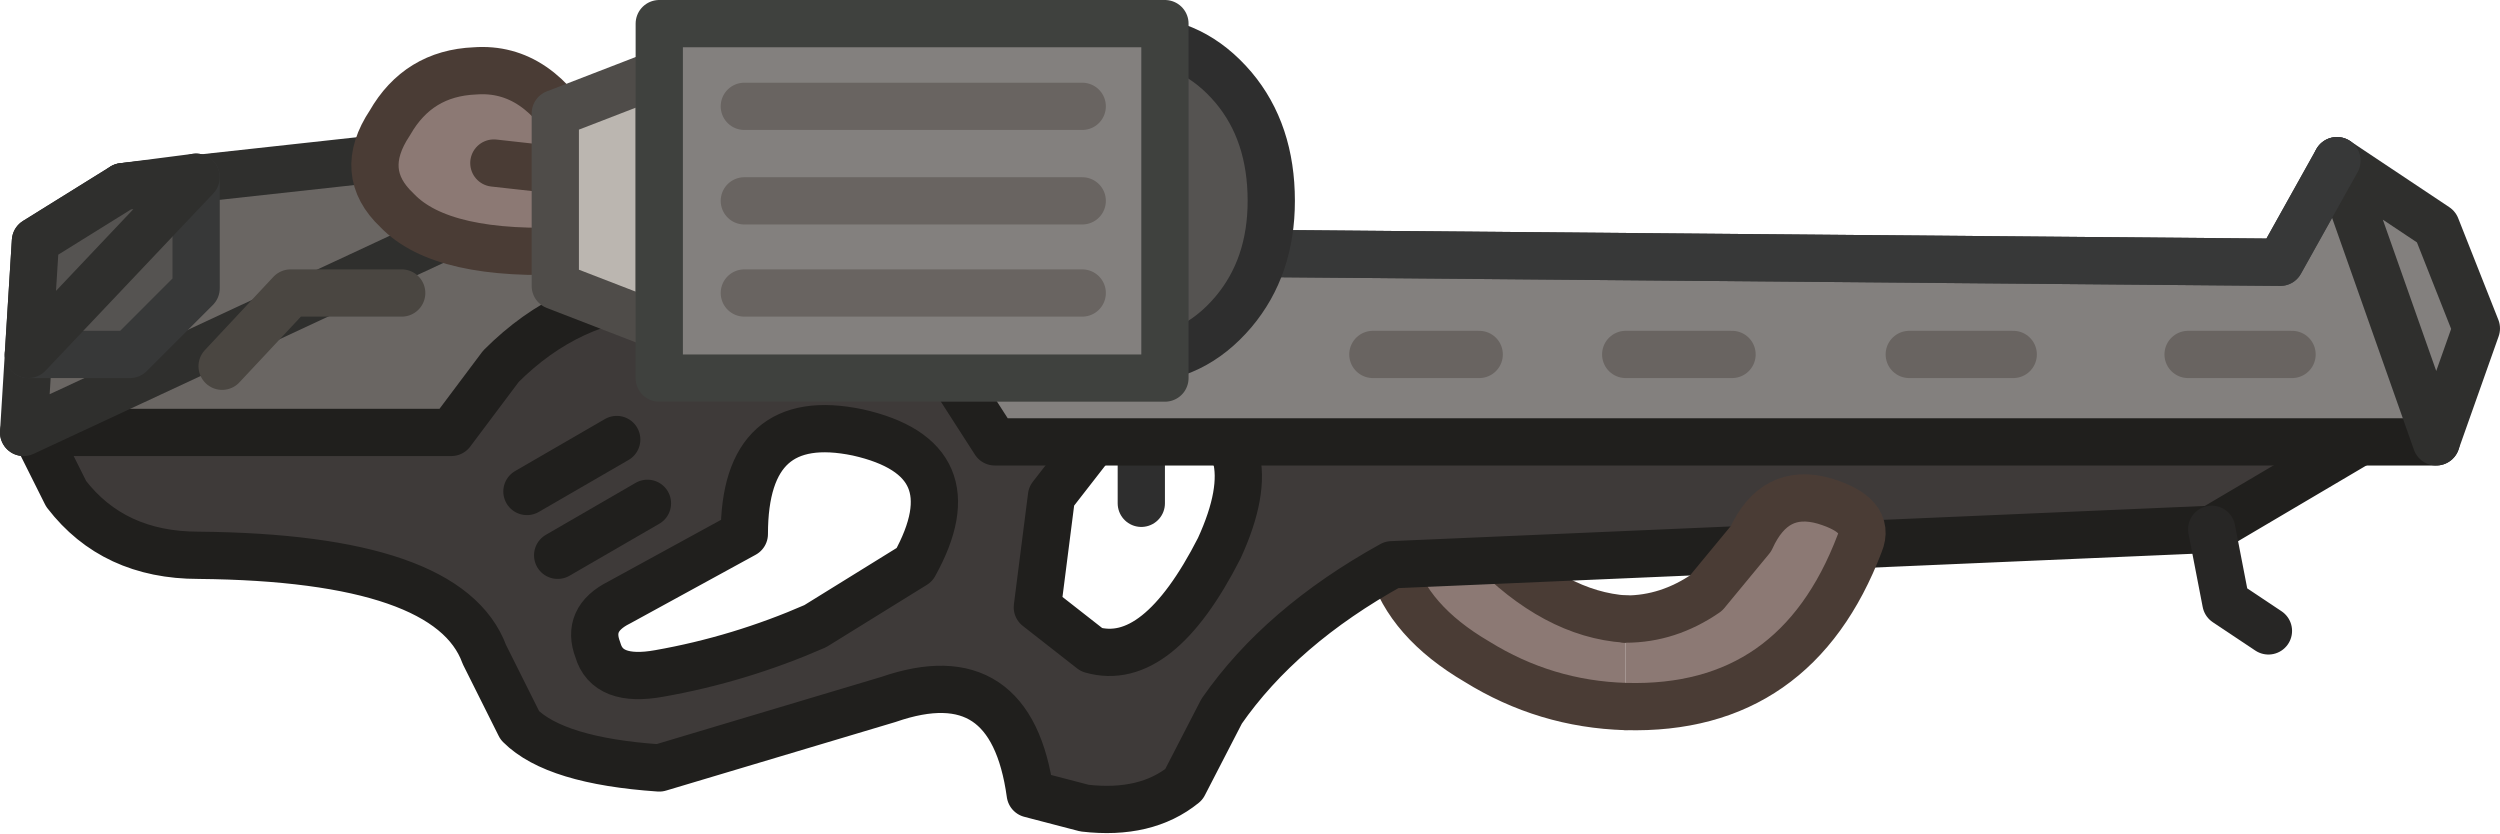 <?xml version="1.0" encoding="UTF-8" standalone="no"?>
<svg xmlns:xlink="http://www.w3.org/1999/xlink" height="17.65px" width="52.9px" xmlns="http://www.w3.org/2000/svg">
  <g transform="matrix(1.0, 0.0, 0.0, 1.0, 25.85, 6.2)">
    <path d="M8.55 8.75 Q6.85 8.7 5.4 7.8 3.95 6.95 3.6 5.75 L4.1 5.15 Q4.8 4.65 5.65 5.35 7.05 6.8 8.55 6.9 L8.55 8.75" fill="#8c7974" fill-rule="evenodd" stroke="none"/>
    <path d="M8.55 8.75 Q6.85 8.7 5.4 7.8 3.95 6.95 3.6 5.75 L4.1 5.15 Q4.8 4.65 5.65 5.35 7.05 6.8 8.55 6.9" fill="none" stroke="#4a3c35" stroke-linecap="round" stroke-linejoin="round" stroke-width="1.0"/>
    <path d="M-6.5 5.75 Q-5.25 3.5 -7.7 2.95 -10.1 2.45 -10.1 5.1 L-12.75 6.55 Q-13.45 6.9 -13.2 7.55 -13.0 8.25 -11.9 8.05 -10.2 7.75 -8.6 7.05 L-6.5 5.75 M-0.05 2.95 L-2.55 2.95 -3.6 4.3 -3.9 6.65 -2.75 7.55 Q-1.35 7.95 -0.05 5.4 0.5 4.2 0.3 3.45 L-0.05 2.95 M-23.25 -2.25 L-14.1 -3.2 24.0 3.2 20.95 5.0 3.6 5.75 Q1.25 7.05 0.0 8.85 L-0.8 10.4 Q-1.6 11.05 -2.9 10.9 L-4.05 10.6 Q-4.45 7.7 -7.05 8.6 L-11.9 10.05 Q-14.1 9.9 -14.85 9.15 L-15.6 7.65 Q-16.35 5.6 -21.65 5.55 -23.45 5.55 -24.45 4.25 L-25.1 2.95 -23.25 -2.25" fill="#3e3a39" fill-rule="evenodd" stroke="none"/>
    <path d="M-23.25 -2.25 L-25.1 2.95 -24.45 4.25 Q-23.45 5.55 -21.65 5.55 -16.35 5.6 -15.6 7.65 L-14.85 9.15 Q-14.1 9.9 -11.9 10.05 L-7.05 8.6 Q-4.45 7.7 -4.05 10.6 L-2.9 10.9 Q-1.6 11.05 -0.8 10.4 L0.0 8.85 Q1.25 7.05 3.6 5.75 L20.95 5.0 24.0 3.2 -14.1 -3.2 -23.25 -2.25 M-0.05 2.95 L0.3 3.45 Q0.5 4.2 -0.05 5.4 -1.35 7.95 -2.75 7.55 L-3.9 6.65 -3.6 4.3 -2.55 2.95 -0.05 2.95 M-6.5 5.75 L-8.6 7.05 Q-10.2 7.75 -11.9 8.05 -13.0 8.25 -13.2 7.55 -13.45 6.9 -12.75 6.55 L-10.1 5.1 Q-10.1 2.45 -7.7 2.95 -5.25 3.5 -6.5 5.75" fill="none" stroke="#201f1d" stroke-linecap="round" stroke-linejoin="round" stroke-width="1.0"/>
    <path d="M-1.7 3.3 L-1.7 4.45" fill="none" stroke="#2e2e2e" stroke-linecap="round" stroke-linejoin="round" stroke-width="1.0"/>
    <path d="M-6.15 1.05 L-6.5 -0.9 22.4 -0.65 23.6 -2.8 25.7 -1.4 26.55 0.75 25.7 3.15 -4.8 3.15 -6.15 1.05" fill="#83807e" fill-rule="evenodd" stroke="none"/>
    <path d="M23.6 -2.8 L22.4 -0.65 -6.5 -0.9 -6.15 1.05" fill="none" stroke="#464646" stroke-linecap="round" stroke-linejoin="round" stroke-width="1.0"/>
    <path d="M-6.15 1.05 L-4.8 3.15 25.7 3.15" fill="none" stroke="#201f1d" stroke-linecap="round" stroke-linejoin="round" stroke-width="1.0"/>
    <path d="M25.7 3.15 L26.55 0.75 25.7 -1.4 23.6 -2.8 Z" fill="none" stroke="#2f2f2d" stroke-linecap="round" stroke-linejoin="round" stroke-width="1.0"/>
    <path d="M23.6 -2.8 L22.4 -0.65 -6.5 -0.9 -6.15 1.05" fill="none" stroke="#373838" stroke-linecap="round" stroke-linejoin="round" stroke-width="1.0"/>
    <path d="M-25.35 2.95 L-25.1 -1.1 -23.25 -2.25 -11.4 -3.55 -11.9 0.0 Q-13.8 0.1 -15.25 1.55 L-16.3 2.95 -25.35 2.95" fill="#6a6663" fill-rule="evenodd" stroke="none"/>
    <path d="M-11.4 -3.55 L-11.9 0.0" fill="none" stroke="#373838" stroke-linecap="round" stroke-linejoin="round" stroke-width="1.0"/>
    <path d="M-11.9 0.0 Q-13.8 0.1 -15.25 1.55 L-16.3 2.95 -25.35 2.95" fill="none" stroke="#201f1d" stroke-linecap="round" stroke-linejoin="round" stroke-width="1.0"/>
    <path d="M-25.35 2.95 L-25.1 -1.1 -23.25 -2.25 -11.4 -3.55 Z" fill="none" stroke="#2f2f2d" stroke-linecap="round" stroke-linejoin="round" stroke-width="1.0"/>
    <path d="M-13.7 -0.9 Q-16.5 -0.75 -17.45 -1.75 -18.3 -2.55 -17.6 -3.6 -17.0 -4.65 -15.8 -4.7 -14.45 -4.8 -13.6 -3.2 L-13.7 -0.9" fill="#8c7974" fill-rule="evenodd" stroke="none"/>
    <path d="M-13.7 -0.9 Q-16.5 -0.75 -17.45 -1.75 -18.3 -2.55 -17.6 -3.6 -17.0 -4.65 -15.8 -4.7 -14.45 -4.8 -13.6 -3.2 L-13.7 -0.9 Z" fill="none" stroke="#4a3c35" stroke-linecap="round" stroke-linejoin="round" stroke-width="1.0"/>
    <path d="M-15.4 -2.75 L-13.6 -2.55" fill="none" stroke="#4a3c35" stroke-linecap="round" stroke-linejoin="round" stroke-width="1.0"/>
    <path d="M-11.9 -4.65 L-11.9 0.7 -14.1 -0.15 -14.1 -3.8 -11.9 -4.65" fill="#bbb6b0" fill-rule="evenodd" stroke="none"/>
    <path d="M-11.9 -4.65 L-11.9 0.7 -14.1 -0.15 -14.1 -3.8 -11.9 -4.65 Z" fill="none" stroke="#4f4c49" stroke-linecap="round" stroke-linejoin="round" stroke-width="1.0"/>
    <path d="M-1.8 -5.35 Q-0.6 -5.35 0.25 -4.35 1.05 -3.4 1.05 -1.95 1.05 -0.55 0.25 0.4 -0.6 1.4 -1.8 1.4 L-1.8 -5.35" fill="#555351" fill-rule="evenodd" stroke="none"/>
    <path d="M-1.8 -5.35 Q-0.6 -5.35 0.25 -4.35 1.05 -3.4 1.05 -1.95 1.05 -0.55 0.25 0.4 -0.6 1.4 -1.8 1.4 L-1.8 -5.35 Z" fill="none" stroke="#2e2e2e" stroke-linecap="butt" stroke-linejoin="miter-clip" stroke-miterlimit="10.0" stroke-width="1.0"/>
    <path d="M8.55 6.9 Q9.45 6.9 10.25 6.35 L11.2 5.2 Q11.7 4.1 12.75 4.4 13.75 4.7 13.5 5.3 12.15 8.85 8.55 8.75 L8.55 6.9" fill="#8c7974" fill-rule="evenodd" stroke="none"/>
    <path d="M8.55 6.9 Q9.45 6.9 10.25 6.35 L11.2 5.2 Q11.7 4.1 12.75 4.4 13.75 4.7 13.5 5.3 12.15 8.85 8.55 8.75" fill="none" stroke="#4a3c35" stroke-linecap="round" stroke-linejoin="round" stroke-width="1.0"/>
    <path d="M-14.7 4.2 L-12.8 3.1" fill="none" stroke="#201f1d" stroke-linecap="round" stroke-linejoin="round" stroke-width="1.0"/>
    <path d="M-14.05 5.55 L-12.15 4.45" fill="none" stroke="#201f1d" stroke-linecap="round" stroke-linejoin="round" stroke-width="1.0"/>
    <path d="M20.95 5.0 L21.25 6.55 22.15 7.15" fill="none" stroke="#272625" stroke-linecap="round" stroke-linejoin="round" stroke-width="1.0"/>
    <path d="M3.2 1.3 L5.45 1.3" fill="none" stroke="#696461" stroke-linecap="round" stroke-linejoin="round" stroke-width="1.0"/>
    <path d="M8.55 1.3 L10.8 1.3" fill="none" stroke="#696461" stroke-linecap="round" stroke-linejoin="round" stroke-width="1.0"/>
    <path d="M14.55 1.3 L16.75 1.3" fill="none" stroke="#696461" stroke-linecap="round" stroke-linejoin="round" stroke-width="1.0"/>
    <path d="M20.45 1.3 L22.65 1.3" fill="none" stroke="#696461" stroke-linecap="round" stroke-linejoin="round" stroke-width="1.0"/>
    <path d="M-21.7 -2.45 L-21.7 -0.1 -23.1 1.3 -25.25 1.3 -25.1 -1.1 -23.25 -2.25 -21.7 -2.45" fill="#555351" fill-rule="evenodd" stroke="none"/>
    <path d="M-21.7 -2.45 L-21.7 -0.1 -23.1 1.3 -25.25 1.3" fill="none" stroke="#373838" stroke-linecap="round" stroke-linejoin="round" stroke-width="1.0"/>
    <path d="M-25.25 1.3 L-25.1 -1.1 -23.25 -2.25 -21.7 -2.45 Z" fill="none" stroke="#2f2f2d" stroke-linecap="round" stroke-linejoin="round" stroke-width="1.0"/>
    <path d="M-21.15 1.55 L-19.7 0.0 -17.35 0.0" fill="none" stroke="#4a4641" stroke-linecap="round" stroke-linejoin="round" stroke-width="1.0"/>
    <path d="M-2.95 -1.95 L-10.1 -1.95 -2.95 -1.95 M-2.95 -3.95 L-10.1 -3.95 -2.95 -3.95 M-1.2 -5.7 L-1.2 1.8 -11.9 1.8 -11.9 -5.7 -1.2 -5.7 M-2.95 0.0 L-10.1 0.0 -2.95 0.0" fill="#83807e" fill-rule="evenodd" stroke="none"/>
    <path d="M-1.2 -5.7 L-1.2 1.8 -11.9 1.8 -11.9 -5.7 -1.2 -5.7" fill="none" stroke="#3f413e" stroke-linecap="round" stroke-linejoin="round" stroke-width="1.0"/>
    <path d="M-10.1 -3.95 L-2.95 -3.95 M-10.1 -1.95 L-2.95 -1.95 M-10.1 0.0 L-2.95 0.0" fill="none" stroke="#696461" stroke-linecap="round" stroke-linejoin="round" stroke-width="1.0"/>
  </g>
</svg>
